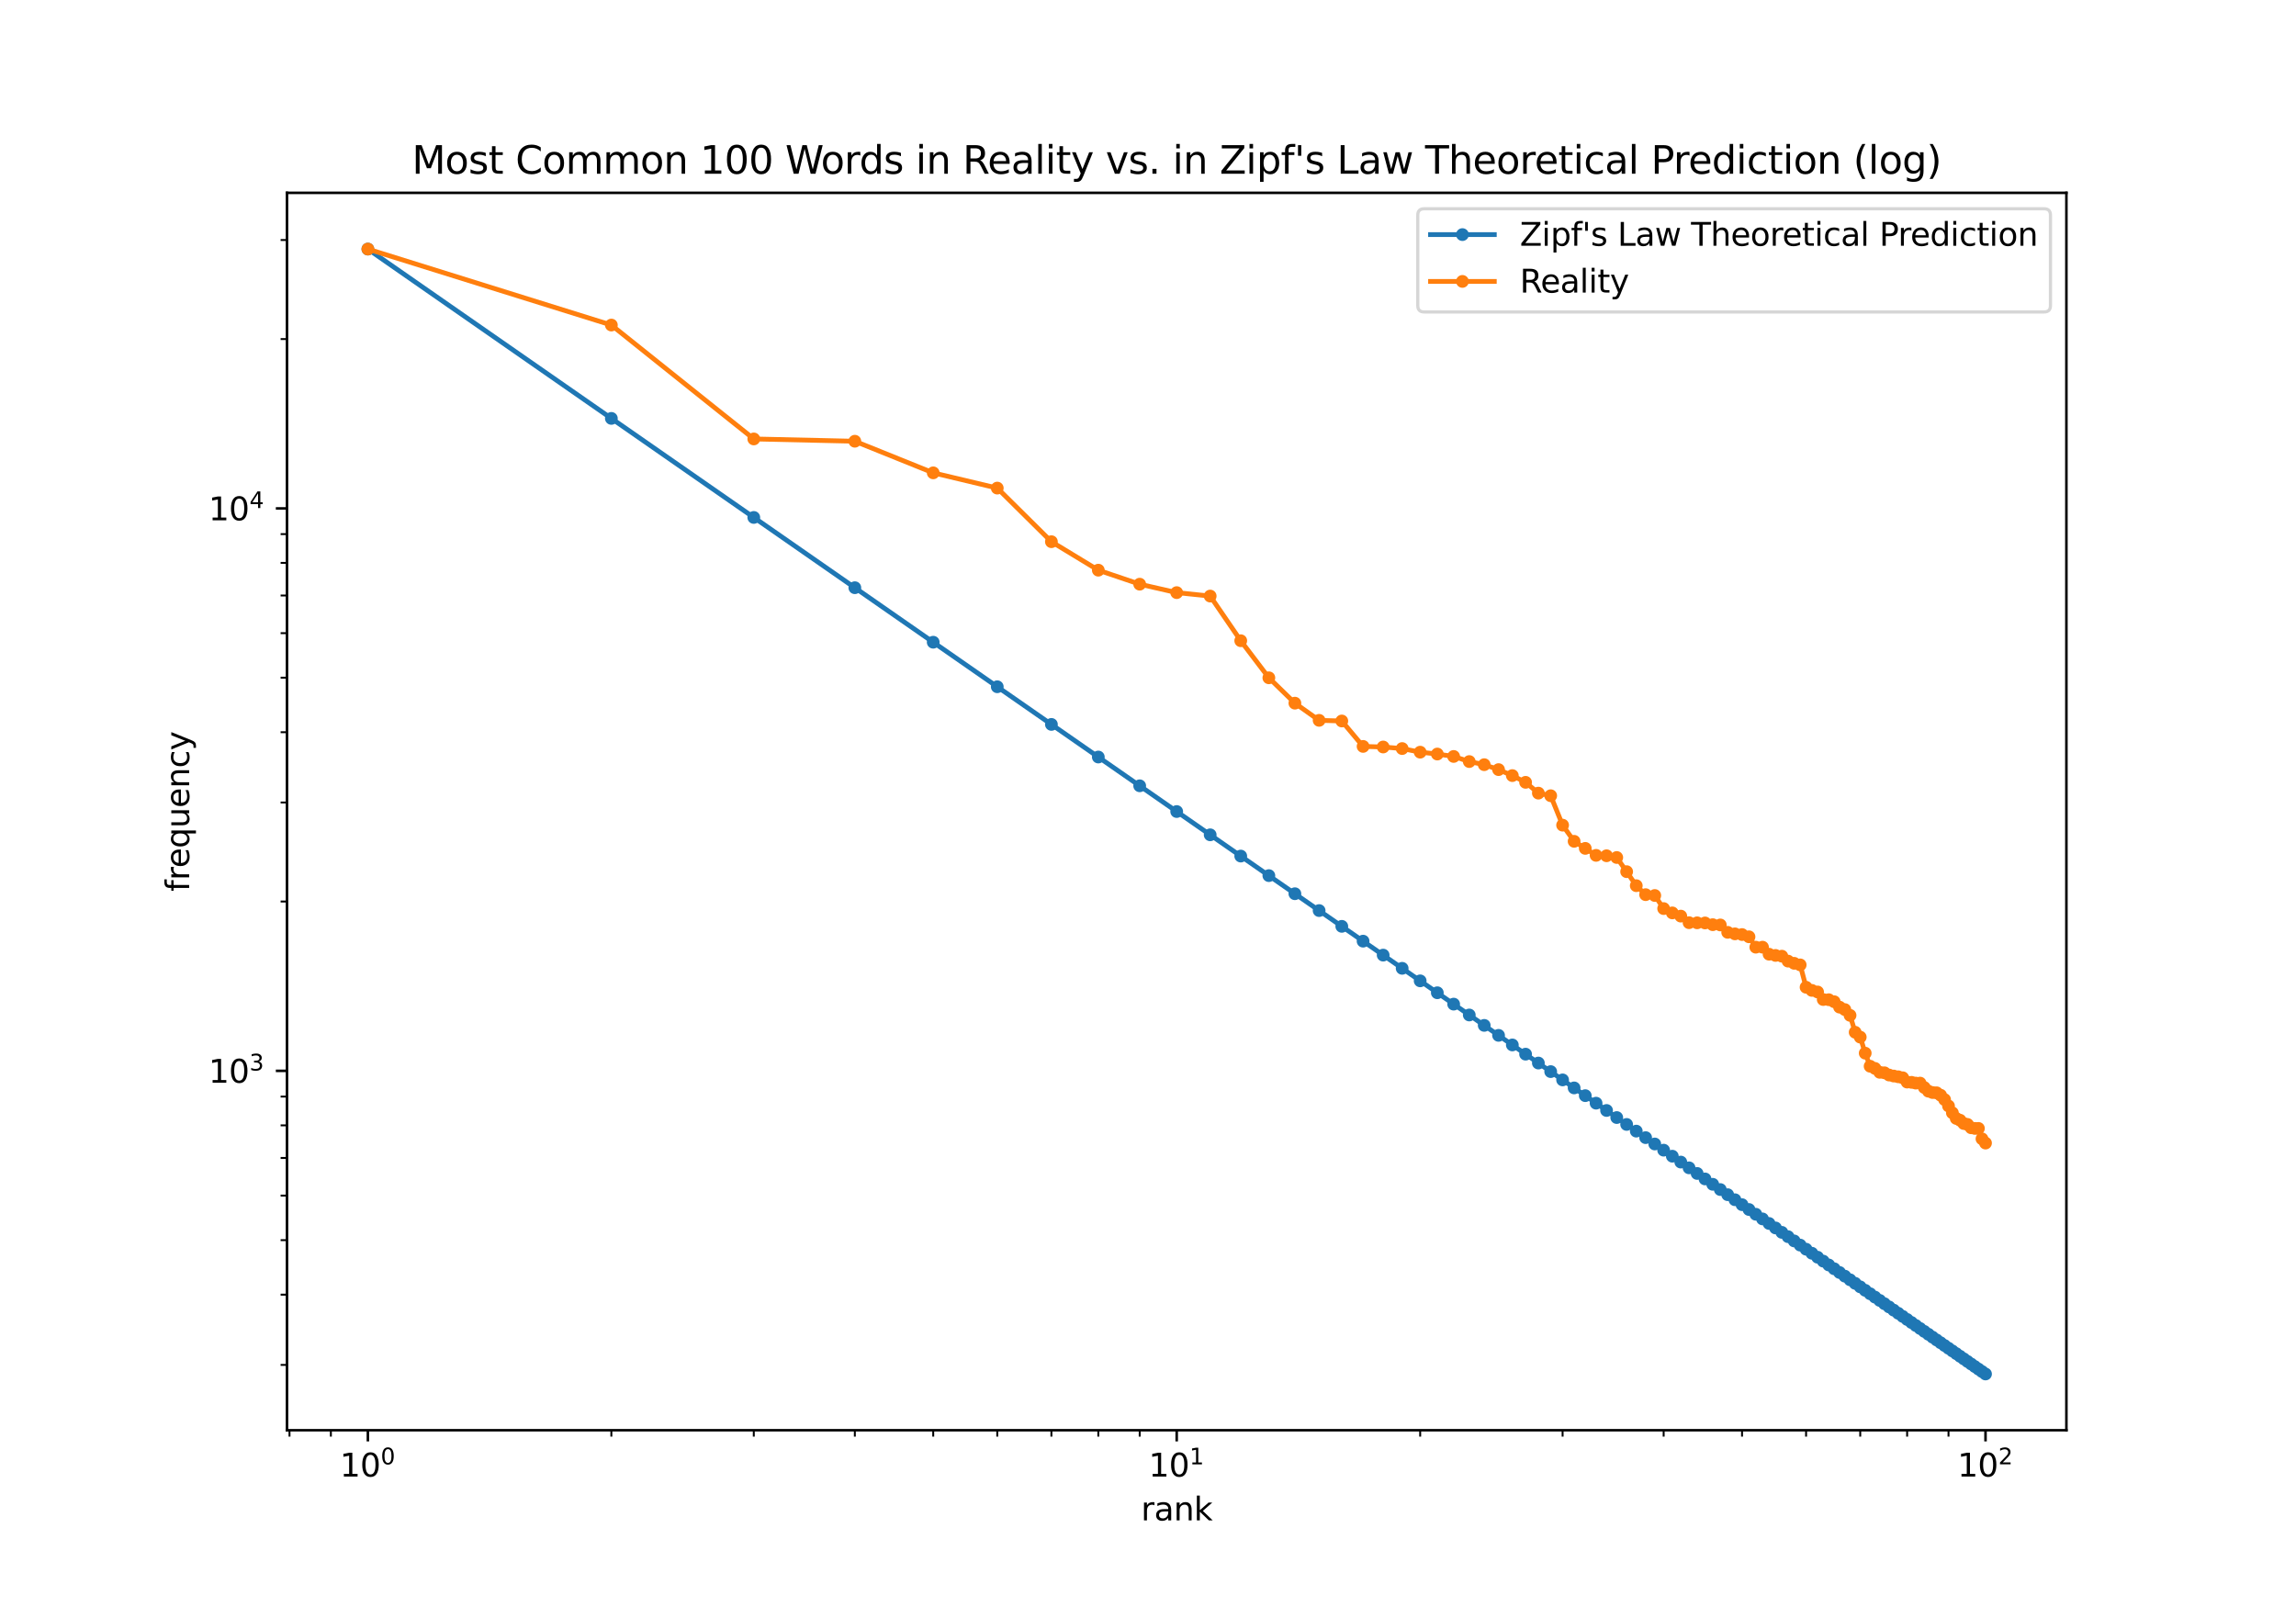 <?xml version="1.0" encoding="utf-8" standalone="no"?>
<!DOCTYPE svg PUBLIC "-//W3C//DTD SVG 1.1//EN"
  "http://www.w3.org/Graphics/SVG/1.1/DTD/svg11.dtd">
<svg xmlns:xlink="http://www.w3.org/1999/xlink" width="720pt" height="504pt" viewBox="0 0 720 504" xmlns="http://www.w3.org/2000/svg" version="1.1">
 <defs>
  <style type="text/css">*{stroke-linejoin: round; stroke-linecap: butt}</style>
 </defs>
 <g id="figure_1">
  <g id="patch_1">
   <path d="M 0 504 
L 720 504 
L 720 0 
L 0 0 
z
" style="fill: #ffffff"/>
  </g>
  <g id="axes_1">
   <g id="patch_2">
    <path d="M 90 448.56 
L 648 448.56 
L 648 60.48 
L 90 60.48 
z
" style="fill: #ffffff"/>
   </g>
   <g id="matplotlib.axis_1">
    <g id="xtick_1">
     <g id="line2d_1">
      <defs>
       <path id="m3612394284" d="M 0 0 
L 0 3.5 
" style="stroke: #000000; stroke-width: 0.8"/>
      </defs>
      <g>
       <use xlink:href="#m3612394284" x="115.364" y="448.56" style="stroke: #000000; stroke-width: 0.8"/>
      </g>
     </g>
     <g id="text_1">
      <!-- $\mathdefault{10^{0}}$ -->
      <g transform="translate(106.564 463.158) scale(0.1 -0.1)">
       <defs>
        <path id="DejaVuSans-31" d="M 794 531 
L 1825 531 
L 1825 4091 
L 703 3866 
L 703 4441 
L 1819 4666 
L 2450 4666 
L 2450 531 
L 3481 531 
L 3481 0 
L 794 0 
L 794 531 
z
" transform="scale(0.016)"/>
        <path id="DejaVuSans-30" d="M 2034 4250 
Q 1547 4250 1301 3770 
Q 1056 3291 1056 2328 
Q 1056 1369 1301 889 
Q 1547 409 2034 409 
Q 2525 409 2770 889 
Q 3016 1369 3016 2328 
Q 3016 3291 2770 3770 
Q 2525 4250 2034 4250 
z
M 2034 4750 
Q 2819 4750 3233 4129 
Q 3647 3509 3647 2328 
Q 3647 1150 3233 529 
Q 2819 -91 2034 -91 
Q 1250 -91 836 529 
Q 422 1150 422 2328 
Q 422 3509 836 4129 
Q 1250 4750 2034 4750 
z
" transform="scale(0.016)"/>
       </defs>
       <use xlink:href="#DejaVuSans-31" transform="translate(0 0.766)"/>
       <use xlink:href="#DejaVuSans-30" transform="translate(63.623 0.766)"/>
       <use xlink:href="#DejaVuSans-30" transform="translate(128.203 39.047) scale(0.7)"/>
      </g>
     </g>
    </g>
    <g id="xtick_2">
     <g id="line2d_2">
      <g>
       <use xlink:href="#m3612394284" x="369" y="448.56" style="stroke: #000000; stroke-width: 0.8"/>
      </g>
     </g>
     <g id="text_2">
      <!-- $\mathdefault{10^{1}}$ -->
      <g transform="translate(360.2 463.158) scale(0.1 -0.1)">
       <use xlink:href="#DejaVuSans-31" transform="translate(0 0.684)"/>
       <use xlink:href="#DejaVuSans-30" transform="translate(63.623 0.684)"/>
       <use xlink:href="#DejaVuSans-31" transform="translate(128.203 38.966) scale(0.7)"/>
      </g>
     </g>
    </g>
    <g id="xtick_3">
     <g id="line2d_3">
      <g>
       <use xlink:href="#m3612394284" x="622.636" y="448.56" style="stroke: #000000; stroke-width: 0.8"/>
      </g>
     </g>
     <g id="text_3">
      <!-- $\mathdefault{10^{2}}$ -->
      <g transform="translate(613.836 463.158) scale(0.1 -0.1)">
       <defs>
        <path id="DejaVuSans-32" d="M 1228 531 
L 3431 531 
L 3431 0 
L 469 0 
L 469 531 
Q 828 903 1448 1529 
Q 2069 2156 2228 2338 
Q 2531 2678 2651 2914 
Q 2772 3150 2772 3378 
Q 2772 3750 2511 3984 
Q 2250 4219 1831 4219 
Q 1534 4219 1204 4116 
Q 875 4013 500 3803 
L 500 4441 
Q 881 4594 1212 4672 
Q 1544 4750 1819 4750 
Q 2544 4750 2975 4387 
Q 3406 4025 3406 3419 
Q 3406 3131 3298 2873 
Q 3191 2616 2906 2266 
Q 2828 2175 2409 1742 
Q 1991 1309 1228 531 
z
" transform="scale(0.016)"/>
       </defs>
       <use xlink:href="#DejaVuSans-31" transform="translate(0 0.766)"/>
       <use xlink:href="#DejaVuSans-30" transform="translate(63.623 0.766)"/>
       <use xlink:href="#DejaVuSans-32" transform="translate(128.203 39.047) scale(0.7)"/>
      </g>
     </g>
    </g>
    <g id="xtick_4">
     <g id="line2d_4">
      <defs>
       <path id="mba02fd5469" d="M 0 0 
L 0 2 
" style="stroke: #000000; stroke-width: 0.6"/>
      </defs>
      <g>
       <use xlink:href="#mba02fd5469" x="90.784" y="448.56" style="stroke: #000000; stroke-width: 0.6"/>
      </g>
     </g>
    </g>
    <g id="xtick_5">
     <g id="line2d_5">
      <g>
       <use xlink:href="#mba02fd5469" x="103.758" y="448.56" style="stroke: #000000; stroke-width: 0.6"/>
      </g>
     </g>
    </g>
    <g id="xtick_6">
     <g id="line2d_6">
      <g>
       <use xlink:href="#mba02fd5469" x="191.716" y="448.56" style="stroke: #000000; stroke-width: 0.6"/>
      </g>
     </g>
    </g>
    <g id="xtick_7">
     <g id="line2d_7">
      <g>
       <use xlink:href="#mba02fd5469" x="236.379" y="448.56" style="stroke: #000000; stroke-width: 0.6"/>
      </g>
     </g>
    </g>
    <g id="xtick_8">
     <g id="line2d_8">
      <g>
       <use xlink:href="#mba02fd5469" x="268.068" y="448.56" style="stroke: #000000; stroke-width: 0.6"/>
      </g>
     </g>
    </g>
    <g id="xtick_9">
     <g id="line2d_9">
      <g>
       <use xlink:href="#mba02fd5469" x="292.648" y="448.56" style="stroke: #000000; stroke-width: 0.6"/>
      </g>
     </g>
    </g>
    <g id="xtick_10">
     <g id="line2d_10">
      <g>
       <use xlink:href="#mba02fd5469" x="312.731" y="448.56" style="stroke: #000000; stroke-width: 0.6"/>
      </g>
     </g>
    </g>
    <g id="xtick_11">
     <g id="line2d_11">
      <g>
       <use xlink:href="#mba02fd5469" x="329.711" y="448.56" style="stroke: #000000; stroke-width: 0.6"/>
      </g>
     </g>
    </g>
    <g id="xtick_12">
     <g id="line2d_12">
      <g>
       <use xlink:href="#mba02fd5469" x="344.42" y="448.56" style="stroke: #000000; stroke-width: 0.6"/>
      </g>
     </g>
    </g>
    <g id="xtick_13">
     <g id="line2d_13">
      <g>
       <use xlink:href="#mba02fd5469" x="357.394" y="448.56" style="stroke: #000000; stroke-width: 0.6"/>
      </g>
     </g>
    </g>
    <g id="xtick_14">
     <g id="line2d_14">
      <g>
       <use xlink:href="#mba02fd5469" x="445.352" y="448.56" style="stroke: #000000; stroke-width: 0.6"/>
      </g>
     </g>
    </g>
    <g id="xtick_15">
     <g id="line2d_15">
      <g>
       <use xlink:href="#mba02fd5469" x="490.015" y="448.56" style="stroke: #000000; stroke-width: 0.6"/>
      </g>
     </g>
    </g>
    <g id="xtick_16">
     <g id="line2d_16">
      <g>
       <use xlink:href="#mba02fd5469" x="521.704" y="448.56" style="stroke: #000000; stroke-width: 0.6"/>
      </g>
     </g>
    </g>
    <g id="xtick_17">
     <g id="line2d_17">
      <g>
       <use xlink:href="#mba02fd5469" x="546.284" y="448.56" style="stroke: #000000; stroke-width: 0.6"/>
      </g>
     </g>
    </g>
    <g id="xtick_18">
     <g id="line2d_18">
      <g>
       <use xlink:href="#mba02fd5469" x="566.367" y="448.56" style="stroke: #000000; stroke-width: 0.6"/>
      </g>
     </g>
    </g>
    <g id="xtick_19">
     <g id="line2d_19">
      <g>
       <use xlink:href="#mba02fd5469" x="583.348" y="448.56" style="stroke: #000000; stroke-width: 0.6"/>
      </g>
     </g>
    </g>
    <g id="xtick_20">
     <g id="line2d_20">
      <g>
       <use xlink:href="#mba02fd5469" x="598.056" y="448.56" style="stroke: #000000; stroke-width: 0.6"/>
      </g>
     </g>
    </g>
    <g id="xtick_21">
     <g id="line2d_21">
      <g>
       <use xlink:href="#mba02fd5469" x="611.031" y="448.56" style="stroke: #000000; stroke-width: 0.6"/>
      </g>
     </g>
    </g>
    <g id="text_4">
     <!-- rank -->
     <g transform="translate(357.816 476.837) scale(0.1 -0.1)">
      <defs>
       <path id="DejaVuSans-72" d="M 2631 2963 
Q 2534 3019 2420 3045 
Q 2306 3072 2169 3072 
Q 1681 3072 1420 2755 
Q 1159 2438 1159 1844 
L 1159 0 
L 581 0 
L 581 3500 
L 1159 3500 
L 1159 2956 
Q 1341 3275 1631 3429 
Q 1922 3584 2338 3584 
Q 2397 3584 2469 3576 
Q 2541 3569 2628 3553 
L 2631 2963 
z
" transform="scale(0.016)"/>
       <path id="DejaVuSans-61" d="M 2194 1759 
Q 1497 1759 1228 1600 
Q 959 1441 959 1056 
Q 959 750 1161 570 
Q 1363 391 1709 391 
Q 2188 391 2477 730 
Q 2766 1069 2766 1631 
L 2766 1759 
L 2194 1759 
z
M 3341 1997 
L 3341 0 
L 2766 0 
L 2766 531 
Q 2569 213 2275 61 
Q 1981 -91 1556 -91 
Q 1019 -91 701 211 
Q 384 513 384 1019 
Q 384 1609 779 1909 
Q 1175 2209 1959 2209 
L 2766 2209 
L 2766 2266 
Q 2766 2663 2505 2880 
Q 2244 3097 1772 3097 
Q 1472 3097 1187 3025 
Q 903 2953 641 2809 
L 641 3341 
Q 956 3463 1253 3523 
Q 1550 3584 1831 3584 
Q 2591 3584 2966 3190 
Q 3341 2797 3341 1997 
z
" transform="scale(0.016)"/>
       <path id="DejaVuSans-6e" d="M 3513 2113 
L 3513 0 
L 2938 0 
L 2938 2094 
Q 2938 2591 2744 2837 
Q 2550 3084 2163 3084 
Q 1697 3084 1428 2787 
Q 1159 2491 1159 1978 
L 1159 0 
L 581 0 
L 581 3500 
L 1159 3500 
L 1159 2956 
Q 1366 3272 1645 3428 
Q 1925 3584 2291 3584 
Q 2894 3584 3203 3211 
Q 3513 2838 3513 2113 
z
" transform="scale(0.016)"/>
       <path id="DejaVuSans-6b" d="M 581 4863 
L 1159 4863 
L 1159 1991 
L 2875 3500 
L 3609 3500 
L 1753 1863 
L 3688 0 
L 2938 0 
L 1159 1709 
L 1159 0 
L 581 0 
L 581 4863 
z
" transform="scale(0.016)"/>
      </defs>
      <use xlink:href="#DejaVuSans-72"/>
      <use xlink:href="#DejaVuSans-61" x="41.113"/>
      <use xlink:href="#DejaVuSans-6e" x="102.393"/>
      <use xlink:href="#DejaVuSans-6b" x="165.771"/>
     </g>
    </g>
   </g>
   <g id="matplotlib.axis_2">
    <g id="ytick_1">
     <g id="line2d_22">
      <defs>
       <path id="m414d845bd8" d="M 0 0 
L -3.5 0 
" style="stroke: #000000; stroke-width: 0.8"/>
      </defs>
      <g>
       <use xlink:href="#m414d845bd8" x="90" y="335.844" style="stroke: #000000; stroke-width: 0.8"/>
      </g>
     </g>
     <g id="text_5">
      <!-- $\mathdefault{10^{3}}$ -->
      <g transform="translate(65.4 339.643) scale(0.1 -0.1)">
       <defs>
        <path id="DejaVuSans-33" d="M 2597 2516 
Q 3050 2419 3304 2112 
Q 3559 1806 3559 1356 
Q 3559 666 3084 287 
Q 2609 -91 1734 -91 
Q 1441 -91 1130 -33 
Q 819 25 488 141 
L 488 750 
Q 750 597 1062 519 
Q 1375 441 1716 441 
Q 2309 441 2620 675 
Q 2931 909 2931 1356 
Q 2931 1769 2642 2001 
Q 2353 2234 1838 2234 
L 1294 2234 
L 1294 2753 
L 1863 2753 
Q 2328 2753 2575 2939 
Q 2822 3125 2822 3475 
Q 2822 3834 2567 4026 
Q 2313 4219 1838 4219 
Q 1578 4219 1281 4162 
Q 984 4106 628 3988 
L 628 4550 
Q 988 4650 1302 4700 
Q 1616 4750 1894 4750 
Q 2613 4750 3031 4423 
Q 3450 4097 3450 3541 
Q 3450 3153 3228 2886 
Q 3006 2619 2597 2516 
z
" transform="scale(0.016)"/>
       </defs>
       <use xlink:href="#DejaVuSans-31" transform="translate(0 0.766)"/>
       <use xlink:href="#DejaVuSans-30" transform="translate(63.623 0.766)"/>
       <use xlink:href="#DejaVuSans-33" transform="translate(128.203 39.047) scale(0.7)"/>
      </g>
     </g>
    </g>
    <g id="ytick_2">
     <g id="line2d_23">
      <g>
       <use xlink:href="#m414d845bd8" x="90" y="159.444" style="stroke: #000000; stroke-width: 0.8"/>
      </g>
     </g>
     <g id="text_6">
      <!-- $\mathdefault{10^{4}}$ -->
      <g transform="translate(65.4 163.243) scale(0.1 -0.1)">
       <defs>
        <path id="DejaVuSans-34" d="M 2419 4116 
L 825 1625 
L 2419 1625 
L 2419 4116 
z
M 2253 4666 
L 3047 4666 
L 3047 1625 
L 3713 1625 
L 3713 1100 
L 3047 1100 
L 3047 0 
L 2419 0 
L 2419 1100 
L 313 1100 
L 313 1709 
L 2253 4666 
z
" transform="scale(0.016)"/>
       </defs>
       <use xlink:href="#DejaVuSans-31" transform="translate(0 0.684)"/>
       <use xlink:href="#DejaVuSans-30" transform="translate(63.623 0.684)"/>
       <use xlink:href="#DejaVuSans-34" transform="translate(128.203 38.966) scale(0.7)"/>
      </g>
     </g>
    </g>
    <g id="ytick_3">
     <g id="line2d_24">
      <defs>
       <path id="m025701d28f" d="M 0 0 
L -2 0 
" style="stroke: #000000; stroke-width: 0.6"/>
      </defs>
      <g>
       <use xlink:href="#m025701d28f" x="90" y="428.079" style="stroke: #000000; stroke-width: 0.6"/>
      </g>
     </g>
    </g>
    <g id="ytick_4">
     <g id="line2d_25">
      <g>
       <use xlink:href="#m025701d28f" x="90" y="406.04" style="stroke: #000000; stroke-width: 0.6"/>
      </g>
     </g>
    </g>
    <g id="ytick_5">
     <g id="line2d_26">
      <g>
       <use xlink:href="#m025701d28f" x="90" y="388.945" style="stroke: #000000; stroke-width: 0.6"/>
      </g>
     </g>
    </g>
    <g id="ytick_6">
     <g id="line2d_27">
      <g>
       <use xlink:href="#m025701d28f" x="90" y="374.978" style="stroke: #000000; stroke-width: 0.6"/>
      </g>
     </g>
    </g>
    <g id="ytick_7">
     <g id="line2d_28">
      <g>
       <use xlink:href="#m025701d28f" x="90" y="363.168" style="stroke: #000000; stroke-width: 0.6"/>
      </g>
     </g>
    </g>
    <g id="ytick_8">
     <g id="line2d_29">
      <g>
       <use xlink:href="#m025701d28f" x="90" y="352.939" style="stroke: #000000; stroke-width: 0.6"/>
      </g>
     </g>
    </g>
    <g id="ytick_9">
     <g id="line2d_30">
      <g>
       <use xlink:href="#m025701d28f" x="90" y="343.915" style="stroke: #000000; stroke-width: 0.6"/>
      </g>
     </g>
    </g>
    <g id="ytick_10">
     <g id="line2d_31">
      <g>
       <use xlink:href="#m025701d28f" x="90" y="282.742" style="stroke: #000000; stroke-width: 0.6"/>
      </g>
     </g>
    </g>
    <g id="ytick_11">
     <g id="line2d_32">
      <g>
       <use xlink:href="#m025701d28f" x="90" y="251.679" style="stroke: #000000; stroke-width: 0.6"/>
      </g>
     </g>
    </g>
    <g id="ytick_12">
     <g id="line2d_33">
      <g>
       <use xlink:href="#m025701d28f" x="90" y="229.64" style="stroke: #000000; stroke-width: 0.6"/>
      </g>
     </g>
    </g>
    <g id="ytick_13">
     <g id="line2d_34">
      <g>
       <use xlink:href="#m025701d28f" x="90" y="212.545" style="stroke: #000000; stroke-width: 0.6"/>
      </g>
     </g>
    </g>
    <g id="ytick_14">
     <g id="line2d_35">
      <g>
       <use xlink:href="#m025701d28f" x="90" y="198.578" style="stroke: #000000; stroke-width: 0.6"/>
      </g>
     </g>
    </g>
    <g id="ytick_15">
     <g id="line2d_36">
      <g>
       <use xlink:href="#m025701d28f" x="90" y="186.768" style="stroke: #000000; stroke-width: 0.6"/>
      </g>
     </g>
    </g>
    <g id="ytick_16">
     <g id="line2d_37">
      <g>
       <use xlink:href="#m025701d28f" x="90" y="176.539" style="stroke: #000000; stroke-width: 0.6"/>
      </g>
     </g>
    </g>
    <g id="ytick_17">
     <g id="line2d_38">
      <g>
       <use xlink:href="#m025701d28f" x="90" y="167.515" style="stroke: #000000; stroke-width: 0.6"/>
      </g>
     </g>
    </g>
    <g id="ytick_18">
     <g id="line2d_39">
      <g>
       <use xlink:href="#m025701d28f" x="90" y="106.342" style="stroke: #000000; stroke-width: 0.6"/>
      </g>
     </g>
    </g>
    <g id="ytick_19">
     <g id="line2d_40">
      <g>
       <use xlink:href="#m025701d28f" x="90" y="75.279" style="stroke: #000000; stroke-width: 0.6"/>
      </g>
     </g>
    </g>
    <g id="text_7">
     <!-- frequency -->
     <g transform="translate(59.32 279.597) rotate(-90) scale(0.1 -0.1)">
      <defs>
       <path id="DejaVuSans-66" d="M 2375 4863 
L 2375 4384 
L 1825 4384 
Q 1516 4384 1395 4259 
Q 1275 4134 1275 3809 
L 1275 3500 
L 2222 3500 
L 2222 3053 
L 1275 3053 
L 1275 0 
L 697 0 
L 697 3053 
L 147 3053 
L 147 3500 
L 697 3500 
L 697 3744 
Q 697 4328 969 4595 
Q 1241 4863 1831 4863 
L 2375 4863 
z
" transform="scale(0.016)"/>
       <path id="DejaVuSans-65" d="M 3597 1894 
L 3597 1613 
L 953 1613 
Q 991 1019 1311 708 
Q 1631 397 2203 397 
Q 2534 397 2845 478 
Q 3156 559 3463 722 
L 3463 178 
Q 3153 47 2828 -22 
Q 2503 -91 2169 -91 
Q 1331 -91 842 396 
Q 353 884 353 1716 
Q 353 2575 817 3079 
Q 1281 3584 2069 3584 
Q 2775 3584 3186 3129 
Q 3597 2675 3597 1894 
z
M 3022 2063 
Q 3016 2534 2758 2815 
Q 2500 3097 2075 3097 
Q 1594 3097 1305 2825 
Q 1016 2553 972 2059 
L 3022 2063 
z
" transform="scale(0.016)"/>
       <path id="DejaVuSans-71" d="M 947 1747 
Q 947 1113 1208 752 
Q 1469 391 1925 391 
Q 2381 391 2643 752 
Q 2906 1113 2906 1747 
Q 2906 2381 2643 2742 
Q 2381 3103 1925 3103 
Q 1469 3103 1208 2742 
Q 947 2381 947 1747 
z
M 2906 525 
Q 2725 213 2448 61 
Q 2172 -91 1784 -91 
Q 1150 -91 751 415 
Q 353 922 353 1747 
Q 353 2572 751 3078 
Q 1150 3584 1784 3584 
Q 2172 3584 2448 3432 
Q 2725 3281 2906 2969 
L 2906 3500 
L 3481 3500 
L 3481 -1331 
L 2906 -1331 
L 2906 525 
z
" transform="scale(0.016)"/>
       <path id="DejaVuSans-75" d="M 544 1381 
L 544 3500 
L 1119 3500 
L 1119 1403 
Q 1119 906 1312 657 
Q 1506 409 1894 409 
Q 2359 409 2629 706 
Q 2900 1003 2900 1516 
L 2900 3500 
L 3475 3500 
L 3475 0 
L 2900 0 
L 2900 538 
Q 2691 219 2414 64 
Q 2138 -91 1772 -91 
Q 1169 -91 856 284 
Q 544 659 544 1381 
z
M 1991 3584 
L 1991 3584 
z
" transform="scale(0.016)"/>
       <path id="DejaVuSans-63" d="M 3122 3366 
L 3122 2828 
Q 2878 2963 2633 3030 
Q 2388 3097 2138 3097 
Q 1578 3097 1268 2742 
Q 959 2388 959 1747 
Q 959 1106 1268 751 
Q 1578 397 2138 397 
Q 2388 397 2633 464 
Q 2878 531 3122 666 
L 3122 134 
Q 2881 22 2623 -34 
Q 2366 -91 2075 -91 
Q 1284 -91 818 406 
Q 353 903 353 1747 
Q 353 2603 823 3093 
Q 1294 3584 2113 3584 
Q 2378 3584 2631 3529 
Q 2884 3475 3122 3366 
z
" transform="scale(0.016)"/>
       <path id="DejaVuSans-79" d="M 2059 -325 
Q 1816 -950 1584 -1140 
Q 1353 -1331 966 -1331 
L 506 -1331 
L 506 -850 
L 844 -850 
Q 1081 -850 1212 -737 
Q 1344 -625 1503 -206 
L 1606 56 
L 191 3500 
L 800 3500 
L 1894 763 
L 2988 3500 
L 3597 3500 
L 2059 -325 
z
" transform="scale(0.016)"/>
      </defs>
      <use xlink:href="#DejaVuSans-66"/>
      <use xlink:href="#DejaVuSans-72" x="35.205"/>
      <use xlink:href="#DejaVuSans-65" x="74.068"/>
      <use xlink:href="#DejaVuSans-71" x="135.592"/>
      <use xlink:href="#DejaVuSans-75" x="199.068"/>
      <use xlink:href="#DejaVuSans-65" x="262.447"/>
      <use xlink:href="#DejaVuSans-6e" x="323.971"/>
      <use xlink:href="#DejaVuSans-63" x="387.35"/>
      <use xlink:href="#DejaVuSans-79" x="442.33"/>
     </g>
    </g>
   </g>
   <g id="line2d_41">
    <path d="M 115.364 78.12 
L 191.716 131.222 
L 236.379 162.284 
L 268.068 184.323 
L 292.648 201.418 
L 312.731 215.386 
L 329.711 227.195 
L 344.42 237.425 
L 357.394 246.448 
L 369 254.52 
L 379.499 261.822 
L 389.083 268.488 
L 397.9 274.62 
L 406.063 280.297 
L 413.663 285.582 
L 420.772 290.527 
L 427.45 295.171 
L 433.746 299.55 
L 439.702 303.692 
L 445.352 307.622 
L 450.727 311.359 
L 455.851 314.923 
L 460.747 318.329 
L 465.435 321.589 
L 469.932 324.717 
L 474.252 327.721 
L 478.41 330.613 
L 482.416 333.399 
L 486.281 336.087 
L 490.015 338.684 
L 493.627 341.196 
L 497.124 343.628 
L 500.514 345.986 
L 503.802 348.273 
L 506.995 350.494 
L 510.099 352.652 
L 513.117 354.751 
L 516.054 356.794 
L 518.915 358.784 
L 521.704 360.723 
L 524.424 362.615 
L 527.079 364.461 
L 529.671 366.264 
L 532.203 368.025 
L 534.678 369.747 
L 537.099 371.43 
L 539.468 373.078 
L 541.788 374.691 
L 544.059 376.271 
L 546.284 377.818 
L 548.466 379.335 
L 550.604 380.823 
L 552.703 382.282 
L 554.762 383.714 
L 556.783 385.12 
L 558.768 386.5 
L 560.717 387.856 
L 562.633 389.189 
L 564.516 390.498 
L 566.367 391.786 
L 568.188 393.052 
L 569.979 394.298 
L 571.742 395.524 
L 573.477 396.73 
L 575.184 397.918 
L 576.866 399.088 
L 578.523 400.24 
L 580.155 401.375 
L 581.763 402.493 
L 583.348 403.595 
L 584.91 404.682 
L 586.451 405.753 
L 587.97 406.81 
L 589.469 407.852 
L 590.947 408.881 
L 592.406 409.896 
L 593.846 410.897 
L 595.268 411.885 
L 596.671 412.861 
L 598.056 413.825 
L 599.425 414.777 
L 600.776 415.717 
L 602.112 416.645 
L 603.431 417.563 
L 604.734 418.469 
L 606.023 419.366 
L 607.296 420.251 
L 608.555 421.127 
L 609.8 421.992 
L 611.031 422.848 
L 612.248 423.695 
L 613.452 424.532 
L 614.642 425.36 
L 615.821 426.18 
L 616.986 426.99 
L 618.14 427.793 
L 619.281 428.587 
L 620.411 429.372 
L 621.529 430.15 
L 622.636 430.92 
" clip-path="url(#p8de0758f15)" style="fill: none; stroke: #1f77b4; stroke-width: 1.5; stroke-linecap: square"/>
    <defs>
     <path id="md738705d9e" d="M 0 1.5 
C 0.398 1.5 0.779 1.342 1.061 1.061 
C 1.342 0.779 1.5 0.398 1.5 0 
C 1.5 -0.398 1.342 -0.779 1.061 -1.061 
C 0.779 -1.342 0.398 -1.5 0 -1.5 
C -0.398 -1.5 -0.779 -1.342 -1.061 -1.061 
C -1.342 -0.779 -1.5 -0.398 -1.5 0 
C -1.5 0.398 -1.342 0.779 -1.061 1.061 
C -0.779 1.342 -0.398 1.5 0 1.5 
z
" style="stroke: #1f77b4"/>
    </defs>
    <g clip-path="url(#p8de0758f15)">
     <use xlink:href="#md738705d9e" x="115.364" y="78.12" style="fill: #1f77b4; stroke: #1f77b4"/>
     <use xlink:href="#md738705d9e" x="191.716" y="131.222" style="fill: #1f77b4; stroke: #1f77b4"/>
     <use xlink:href="#md738705d9e" x="236.379" y="162.284" style="fill: #1f77b4; stroke: #1f77b4"/>
     <use xlink:href="#md738705d9e" x="268.068" y="184.323" style="fill: #1f77b4; stroke: #1f77b4"/>
     <use xlink:href="#md738705d9e" x="292.648" y="201.418" style="fill: #1f77b4; stroke: #1f77b4"/>
     <use xlink:href="#md738705d9e" x="312.731" y="215.386" style="fill: #1f77b4; stroke: #1f77b4"/>
     <use xlink:href="#md738705d9e" x="329.711" y="227.195" style="fill: #1f77b4; stroke: #1f77b4"/>
     <use xlink:href="#md738705d9e" x="344.42" y="237.425" style="fill: #1f77b4; stroke: #1f77b4"/>
     <use xlink:href="#md738705d9e" x="357.394" y="246.448" style="fill: #1f77b4; stroke: #1f77b4"/>
     <use xlink:href="#md738705d9e" x="369" y="254.52" style="fill: #1f77b4; stroke: #1f77b4"/>
     <use xlink:href="#md738705d9e" x="379.499" y="261.822" style="fill: #1f77b4; stroke: #1f77b4"/>
     <use xlink:href="#md738705d9e" x="389.083" y="268.488" style="fill: #1f77b4; stroke: #1f77b4"/>
     <use xlink:href="#md738705d9e" x="397.9" y="274.62" style="fill: #1f77b4; stroke: #1f77b4"/>
     <use xlink:href="#md738705d9e" x="406.063" y="280.297" style="fill: #1f77b4; stroke: #1f77b4"/>
     <use xlink:href="#md738705d9e" x="413.663" y="285.582" style="fill: #1f77b4; stroke: #1f77b4"/>
     <use xlink:href="#md738705d9e" x="420.772" y="290.527" style="fill: #1f77b4; stroke: #1f77b4"/>
     <use xlink:href="#md738705d9e" x="427.45" y="295.171" style="fill: #1f77b4; stroke: #1f77b4"/>
     <use xlink:href="#md738705d9e" x="433.746" y="299.55" style="fill: #1f77b4; stroke: #1f77b4"/>
     <use xlink:href="#md738705d9e" x="439.702" y="303.692" style="fill: #1f77b4; stroke: #1f77b4"/>
     <use xlink:href="#md738705d9e" x="445.352" y="307.622" style="fill: #1f77b4; stroke: #1f77b4"/>
     <use xlink:href="#md738705d9e" x="450.727" y="311.359" style="fill: #1f77b4; stroke: #1f77b4"/>
     <use xlink:href="#md738705d9e" x="455.851" y="314.923" style="fill: #1f77b4; stroke: #1f77b4"/>
     <use xlink:href="#md738705d9e" x="460.747" y="318.329" style="fill: #1f77b4; stroke: #1f77b4"/>
     <use xlink:href="#md738705d9e" x="465.435" y="321.589" style="fill: #1f77b4; stroke: #1f77b4"/>
     <use xlink:href="#md738705d9e" x="469.932" y="324.717" style="fill: #1f77b4; stroke: #1f77b4"/>
     <use xlink:href="#md738705d9e" x="474.252" y="327.721" style="fill: #1f77b4; stroke: #1f77b4"/>
     <use xlink:href="#md738705d9e" x="478.41" y="330.613" style="fill: #1f77b4; stroke: #1f77b4"/>
     <use xlink:href="#md738705d9e" x="482.416" y="333.399" style="fill: #1f77b4; stroke: #1f77b4"/>
     <use xlink:href="#md738705d9e" x="486.281" y="336.087" style="fill: #1f77b4; stroke: #1f77b4"/>
     <use xlink:href="#md738705d9e" x="490.015" y="338.684" style="fill: #1f77b4; stroke: #1f77b4"/>
     <use xlink:href="#md738705d9e" x="493.627" y="341.196" style="fill: #1f77b4; stroke: #1f77b4"/>
     <use xlink:href="#md738705d9e" x="497.124" y="343.628" style="fill: #1f77b4; stroke: #1f77b4"/>
     <use xlink:href="#md738705d9e" x="500.514" y="345.986" style="fill: #1f77b4; stroke: #1f77b4"/>
     <use xlink:href="#md738705d9e" x="503.802" y="348.273" style="fill: #1f77b4; stroke: #1f77b4"/>
     <use xlink:href="#md738705d9e" x="506.995" y="350.494" style="fill: #1f77b4; stroke: #1f77b4"/>
     <use xlink:href="#md738705d9e" x="510.099" y="352.652" style="fill: #1f77b4; stroke: #1f77b4"/>
     <use xlink:href="#md738705d9e" x="513.117" y="354.751" style="fill: #1f77b4; stroke: #1f77b4"/>
     <use xlink:href="#md738705d9e" x="516.054" y="356.794" style="fill: #1f77b4; stroke: #1f77b4"/>
     <use xlink:href="#md738705d9e" x="518.915" y="358.784" style="fill: #1f77b4; stroke: #1f77b4"/>
     <use xlink:href="#md738705d9e" x="521.704" y="360.723" style="fill: #1f77b4; stroke: #1f77b4"/>
     <use xlink:href="#md738705d9e" x="524.424" y="362.615" style="fill: #1f77b4; stroke: #1f77b4"/>
     <use xlink:href="#md738705d9e" x="527.079" y="364.461" style="fill: #1f77b4; stroke: #1f77b4"/>
     <use xlink:href="#md738705d9e" x="529.671" y="366.264" style="fill: #1f77b4; stroke: #1f77b4"/>
     <use xlink:href="#md738705d9e" x="532.203" y="368.025" style="fill: #1f77b4; stroke: #1f77b4"/>
     <use xlink:href="#md738705d9e" x="534.678" y="369.747" style="fill: #1f77b4; stroke: #1f77b4"/>
     <use xlink:href="#md738705d9e" x="537.099" y="371.43" style="fill: #1f77b4; stroke: #1f77b4"/>
     <use xlink:href="#md738705d9e" x="539.468" y="373.078" style="fill: #1f77b4; stroke: #1f77b4"/>
     <use xlink:href="#md738705d9e" x="541.788" y="374.691" style="fill: #1f77b4; stroke: #1f77b4"/>
     <use xlink:href="#md738705d9e" x="544.059" y="376.271" style="fill: #1f77b4; stroke: #1f77b4"/>
     <use xlink:href="#md738705d9e" x="546.284" y="377.818" style="fill: #1f77b4; stroke: #1f77b4"/>
     <use xlink:href="#md738705d9e" x="548.466" y="379.335" style="fill: #1f77b4; stroke: #1f77b4"/>
     <use xlink:href="#md738705d9e" x="550.604" y="380.823" style="fill: #1f77b4; stroke: #1f77b4"/>
     <use xlink:href="#md738705d9e" x="552.703" y="382.282" style="fill: #1f77b4; stroke: #1f77b4"/>
     <use xlink:href="#md738705d9e" x="554.762" y="383.714" style="fill: #1f77b4; stroke: #1f77b4"/>
     <use xlink:href="#md738705d9e" x="556.783" y="385.12" style="fill: #1f77b4; stroke: #1f77b4"/>
     <use xlink:href="#md738705d9e" x="558.768" y="386.5" style="fill: #1f77b4; stroke: #1f77b4"/>
     <use xlink:href="#md738705d9e" x="560.717" y="387.856" style="fill: #1f77b4; stroke: #1f77b4"/>
     <use xlink:href="#md738705d9e" x="562.633" y="389.189" style="fill: #1f77b4; stroke: #1f77b4"/>
     <use xlink:href="#md738705d9e" x="564.516" y="390.498" style="fill: #1f77b4; stroke: #1f77b4"/>
     <use xlink:href="#md738705d9e" x="566.367" y="391.786" style="fill: #1f77b4; stroke: #1f77b4"/>
     <use xlink:href="#md738705d9e" x="568.188" y="393.052" style="fill: #1f77b4; stroke: #1f77b4"/>
     <use xlink:href="#md738705d9e" x="569.979" y="394.298" style="fill: #1f77b4; stroke: #1f77b4"/>
     <use xlink:href="#md738705d9e" x="571.742" y="395.524" style="fill: #1f77b4; stroke: #1f77b4"/>
     <use xlink:href="#md738705d9e" x="573.477" y="396.73" style="fill: #1f77b4; stroke: #1f77b4"/>
     <use xlink:href="#md738705d9e" x="575.184" y="397.918" style="fill: #1f77b4; stroke: #1f77b4"/>
     <use xlink:href="#md738705d9e" x="576.866" y="399.088" style="fill: #1f77b4; stroke: #1f77b4"/>
     <use xlink:href="#md738705d9e" x="578.523" y="400.24" style="fill: #1f77b4; stroke: #1f77b4"/>
     <use xlink:href="#md738705d9e" x="580.155" y="401.375" style="fill: #1f77b4; stroke: #1f77b4"/>
     <use xlink:href="#md738705d9e" x="581.763" y="402.493" style="fill: #1f77b4; stroke: #1f77b4"/>
     <use xlink:href="#md738705d9e" x="583.348" y="403.595" style="fill: #1f77b4; stroke: #1f77b4"/>
     <use xlink:href="#md738705d9e" x="584.91" y="404.682" style="fill: #1f77b4; stroke: #1f77b4"/>
     <use xlink:href="#md738705d9e" x="586.451" y="405.753" style="fill: #1f77b4; stroke: #1f77b4"/>
     <use xlink:href="#md738705d9e" x="587.97" y="406.81" style="fill: #1f77b4; stroke: #1f77b4"/>
     <use xlink:href="#md738705d9e" x="589.469" y="407.852" style="fill: #1f77b4; stroke: #1f77b4"/>
     <use xlink:href="#md738705d9e" x="590.947" y="408.881" style="fill: #1f77b4; stroke: #1f77b4"/>
     <use xlink:href="#md738705d9e" x="592.406" y="409.896" style="fill: #1f77b4; stroke: #1f77b4"/>
     <use xlink:href="#md738705d9e" x="593.846" y="410.897" style="fill: #1f77b4; stroke: #1f77b4"/>
     <use xlink:href="#md738705d9e" x="595.268" y="411.885" style="fill: #1f77b4; stroke: #1f77b4"/>
     <use xlink:href="#md738705d9e" x="596.671" y="412.861" style="fill: #1f77b4; stroke: #1f77b4"/>
     <use xlink:href="#md738705d9e" x="598.056" y="413.825" style="fill: #1f77b4; stroke: #1f77b4"/>
     <use xlink:href="#md738705d9e" x="599.425" y="414.777" style="fill: #1f77b4; stroke: #1f77b4"/>
     <use xlink:href="#md738705d9e" x="600.776" y="415.717" style="fill: #1f77b4; stroke: #1f77b4"/>
     <use xlink:href="#md738705d9e" x="602.112" y="416.645" style="fill: #1f77b4; stroke: #1f77b4"/>
     <use xlink:href="#md738705d9e" x="603.431" y="417.563" style="fill: #1f77b4; stroke: #1f77b4"/>
     <use xlink:href="#md738705d9e" x="604.734" y="418.469" style="fill: #1f77b4; stroke: #1f77b4"/>
     <use xlink:href="#md738705d9e" x="606.023" y="419.366" style="fill: #1f77b4; stroke: #1f77b4"/>
     <use xlink:href="#md738705d9e" x="607.296" y="420.251" style="fill: #1f77b4; stroke: #1f77b4"/>
     <use xlink:href="#md738705d9e" x="608.555" y="421.127" style="fill: #1f77b4; stroke: #1f77b4"/>
     <use xlink:href="#md738705d9e" x="609.8" y="421.992" style="fill: #1f77b4; stroke: #1f77b4"/>
     <use xlink:href="#md738705d9e" x="611.031" y="422.848" style="fill: #1f77b4; stroke: #1f77b4"/>
     <use xlink:href="#md738705d9e" x="612.248" y="423.695" style="fill: #1f77b4; stroke: #1f77b4"/>
     <use xlink:href="#md738705d9e" x="613.452" y="424.532" style="fill: #1f77b4; stroke: #1f77b4"/>
     <use xlink:href="#md738705d9e" x="614.642" y="425.36" style="fill: #1f77b4; stroke: #1f77b4"/>
     <use xlink:href="#md738705d9e" x="615.821" y="426.18" style="fill: #1f77b4; stroke: #1f77b4"/>
     <use xlink:href="#md738705d9e" x="616.986" y="426.99" style="fill: #1f77b4; stroke: #1f77b4"/>
     <use xlink:href="#md738705d9e" x="618.14" y="427.793" style="fill: #1f77b4; stroke: #1f77b4"/>
     <use xlink:href="#md738705d9e" x="619.281" y="428.587" style="fill: #1f77b4; stroke: #1f77b4"/>
     <use xlink:href="#md738705d9e" x="620.411" y="429.372" style="fill: #1f77b4; stroke: #1f77b4"/>
     <use xlink:href="#md738705d9e" x="621.529" y="430.15" style="fill: #1f77b4; stroke: #1f77b4"/>
     <use xlink:href="#md738705d9e" x="622.636" y="430.92" style="fill: #1f77b4; stroke: #1f77b4"/>
    </g>
   </g>
   <g id="line2d_42">
    <path d="M 115.364 78.12 
L 191.716 101.947 
L 236.379 137.665 
L 268.068 138.384 
L 292.648 148.298 
L 312.731 153.081 
L 329.711 169.893 
L 344.42 178.823 
L 357.394 183.218 
L 369 185.865 
L 379.499 186.944 
L 389.083 200.951 
L 397.9 212.576 
L 406.063 220.532 
L 413.663 225.921 
L 420.772 226.122 
L 427.45 234.096 
L 433.746 234.279 
L 439.702 234.769 
L 445.352 235.903 
L 450.727 236.487 
L 455.851 237.245 
L 460.747 238.848 
L 465.435 239.826 
L 469.932 241.373 
L 474.252 243.249 
L 478.41 245.359 
L 482.416 248.748 
L 486.281 249.564 
L 490.015 258.792 
L 493.627 263.86 
L 497.124 266.077 
L 500.514 268.265 
L 503.802 268.392 
L 506.995 268.934 
L 510.099 273.379 
L 513.117 277.774 
L 516.054 280.589 
L 518.915 280.85 
L 521.704 284.957 
L 524.424 286.309 
L 527.079 287.319 
L 529.671 289.38 
L 532.203 289.422 
L 534.678 289.464 
L 537.099 290.009 
L 539.468 290.093 
L 541.788 292.405 
L 544.059 292.884 
L 546.284 293.103 
L 548.466 293.808 
L 550.604 297.063 
L 552.703 297.063 
L 554.762 299.264 
L 556.783 299.646 
L 558.768 299.885 
L 560.717 301.433 
L 562.633 302.121 
L 564.516 302.616 
L 566.367 309.63 
L 568.188 310.616 
L 569.979 311.113 
L 571.742 313.479 
L 573.477 313.537 
L 575.184 314.169 
L 576.866 315.862 
L 578.523 316.633 
L 580.155 318.443 
L 581.763 323.75 
L 583.348 325.27 
L 584.91 330.303 
L 586.451 334.402 
L 587.97 335.081 
L 589.469 336.305 
L 590.947 336.459 
L 592.406 337.157 
L 593.846 337.47 
L 595.268 337.705 
L 596.671 338.019 
L 598.056 339.371 
L 599.425 339.451 
L 600.776 339.693 
L 602.112 339.693 
L 603.431 341.074 
L 604.734 342.231 
L 606.023 342.649 
L 607.296 342.733 
L 608.555 343.491 
L 609.8 344.857 
L 611.031 346.865 
L 612.248 349.019 
L 613.452 350.767 
L 614.642 351.328 
L 615.821 352.366 
L 616.986 352.652 
L 618.14 353.708 
L 619.281 353.902 
L 620.411 353.902 
L 621.529 357.171 
L 622.636 358.498 
" clip-path="url(#p8de0758f15)" style="fill: none; stroke: #ff7f0e; stroke-width: 1.5; stroke-linecap: square"/>
    <defs>
     <path id="mea2b89c719" d="M 0 1.5 
C 0.398 1.5 0.779 1.342 1.061 1.061 
C 1.342 0.779 1.5 0.398 1.5 0 
C 1.5 -0.398 1.342 -0.779 1.061 -1.061 
C 0.779 -1.342 0.398 -1.5 0 -1.5 
C -0.398 -1.5 -0.779 -1.342 -1.061 -1.061 
C -1.342 -0.779 -1.5 -0.398 -1.5 0 
C -1.5 0.398 -1.342 0.779 -1.061 1.061 
C -0.779 1.342 -0.398 1.5 0 1.5 
z
" style="stroke: #ff7f0e"/>
    </defs>
    <g clip-path="url(#p8de0758f15)">
     <use xlink:href="#mea2b89c719" x="115.364" y="78.12" style="fill: #ff7f0e; stroke: #ff7f0e"/>
     <use xlink:href="#mea2b89c719" x="191.716" y="101.947" style="fill: #ff7f0e; stroke: #ff7f0e"/>
     <use xlink:href="#mea2b89c719" x="236.379" y="137.665" style="fill: #ff7f0e; stroke: #ff7f0e"/>
     <use xlink:href="#mea2b89c719" x="268.068" y="138.384" style="fill: #ff7f0e; stroke: #ff7f0e"/>
     <use xlink:href="#mea2b89c719" x="292.648" y="148.298" style="fill: #ff7f0e; stroke: #ff7f0e"/>
     <use xlink:href="#mea2b89c719" x="312.731" y="153.081" style="fill: #ff7f0e; stroke: #ff7f0e"/>
     <use xlink:href="#mea2b89c719" x="329.711" y="169.893" style="fill: #ff7f0e; stroke: #ff7f0e"/>
     <use xlink:href="#mea2b89c719" x="344.42" y="178.823" style="fill: #ff7f0e; stroke: #ff7f0e"/>
     <use xlink:href="#mea2b89c719" x="357.394" y="183.218" style="fill: #ff7f0e; stroke: #ff7f0e"/>
     <use xlink:href="#mea2b89c719" x="369" y="185.865" style="fill: #ff7f0e; stroke: #ff7f0e"/>
     <use xlink:href="#mea2b89c719" x="379.499" y="186.944" style="fill: #ff7f0e; stroke: #ff7f0e"/>
     <use xlink:href="#mea2b89c719" x="389.083" y="200.951" style="fill: #ff7f0e; stroke: #ff7f0e"/>
     <use xlink:href="#mea2b89c719" x="397.9" y="212.576" style="fill: #ff7f0e; stroke: #ff7f0e"/>
     <use xlink:href="#mea2b89c719" x="406.063" y="220.532" style="fill: #ff7f0e; stroke: #ff7f0e"/>
     <use xlink:href="#mea2b89c719" x="413.663" y="225.921" style="fill: #ff7f0e; stroke: #ff7f0e"/>
     <use xlink:href="#mea2b89c719" x="420.772" y="226.122" style="fill: #ff7f0e; stroke: #ff7f0e"/>
     <use xlink:href="#mea2b89c719" x="427.45" y="234.096" style="fill: #ff7f0e; stroke: #ff7f0e"/>
     <use xlink:href="#mea2b89c719" x="433.746" y="234.279" style="fill: #ff7f0e; stroke: #ff7f0e"/>
     <use xlink:href="#mea2b89c719" x="439.702" y="234.769" style="fill: #ff7f0e; stroke: #ff7f0e"/>
     <use xlink:href="#mea2b89c719" x="445.352" y="235.903" style="fill: #ff7f0e; stroke: #ff7f0e"/>
     <use xlink:href="#mea2b89c719" x="450.727" y="236.487" style="fill: #ff7f0e; stroke: #ff7f0e"/>
     <use xlink:href="#mea2b89c719" x="455.851" y="237.245" style="fill: #ff7f0e; stroke: #ff7f0e"/>
     <use xlink:href="#mea2b89c719" x="460.747" y="238.848" style="fill: #ff7f0e; stroke: #ff7f0e"/>
     <use xlink:href="#mea2b89c719" x="465.435" y="239.826" style="fill: #ff7f0e; stroke: #ff7f0e"/>
     <use xlink:href="#mea2b89c719" x="469.932" y="241.373" style="fill: #ff7f0e; stroke: #ff7f0e"/>
     <use xlink:href="#mea2b89c719" x="474.252" y="243.249" style="fill: #ff7f0e; stroke: #ff7f0e"/>
     <use xlink:href="#mea2b89c719" x="478.41" y="245.359" style="fill: #ff7f0e; stroke: #ff7f0e"/>
     <use xlink:href="#mea2b89c719" x="482.416" y="248.748" style="fill: #ff7f0e; stroke: #ff7f0e"/>
     <use xlink:href="#mea2b89c719" x="486.281" y="249.564" style="fill: #ff7f0e; stroke: #ff7f0e"/>
     <use xlink:href="#mea2b89c719" x="490.015" y="258.792" style="fill: #ff7f0e; stroke: #ff7f0e"/>
     <use xlink:href="#mea2b89c719" x="493.627" y="263.86" style="fill: #ff7f0e; stroke: #ff7f0e"/>
     <use xlink:href="#mea2b89c719" x="497.124" y="266.077" style="fill: #ff7f0e; stroke: #ff7f0e"/>
     <use xlink:href="#mea2b89c719" x="500.514" y="268.265" style="fill: #ff7f0e; stroke: #ff7f0e"/>
     <use xlink:href="#mea2b89c719" x="503.802" y="268.392" style="fill: #ff7f0e; stroke: #ff7f0e"/>
     <use xlink:href="#mea2b89c719" x="506.995" y="268.934" style="fill: #ff7f0e; stroke: #ff7f0e"/>
     <use xlink:href="#mea2b89c719" x="510.099" y="273.379" style="fill: #ff7f0e; stroke: #ff7f0e"/>
     <use xlink:href="#mea2b89c719" x="513.117" y="277.774" style="fill: #ff7f0e; stroke: #ff7f0e"/>
     <use xlink:href="#mea2b89c719" x="516.054" y="280.589" style="fill: #ff7f0e; stroke: #ff7f0e"/>
     <use xlink:href="#mea2b89c719" x="518.915" y="280.85" style="fill: #ff7f0e; stroke: #ff7f0e"/>
     <use xlink:href="#mea2b89c719" x="521.704" y="284.957" style="fill: #ff7f0e; stroke: #ff7f0e"/>
     <use xlink:href="#mea2b89c719" x="524.424" y="286.309" style="fill: #ff7f0e; stroke: #ff7f0e"/>
     <use xlink:href="#mea2b89c719" x="527.079" y="287.319" style="fill: #ff7f0e; stroke: #ff7f0e"/>
     <use xlink:href="#mea2b89c719" x="529.671" y="289.38" style="fill: #ff7f0e; stroke: #ff7f0e"/>
     <use xlink:href="#mea2b89c719" x="532.203" y="289.422" style="fill: #ff7f0e; stroke: #ff7f0e"/>
     <use xlink:href="#mea2b89c719" x="534.678" y="289.464" style="fill: #ff7f0e; stroke: #ff7f0e"/>
     <use xlink:href="#mea2b89c719" x="537.099" y="290.009" style="fill: #ff7f0e; stroke: #ff7f0e"/>
     <use xlink:href="#mea2b89c719" x="539.468" y="290.093" style="fill: #ff7f0e; stroke: #ff7f0e"/>
     <use xlink:href="#mea2b89c719" x="541.788" y="292.405" style="fill: #ff7f0e; stroke: #ff7f0e"/>
     <use xlink:href="#mea2b89c719" x="544.059" y="292.884" style="fill: #ff7f0e; stroke: #ff7f0e"/>
     <use xlink:href="#mea2b89c719" x="546.284" y="293.103" style="fill: #ff7f0e; stroke: #ff7f0e"/>
     <use xlink:href="#mea2b89c719" x="548.466" y="293.808" style="fill: #ff7f0e; stroke: #ff7f0e"/>
     <use xlink:href="#mea2b89c719" x="550.604" y="297.063" style="fill: #ff7f0e; stroke: #ff7f0e"/>
     <use xlink:href="#mea2b89c719" x="552.703" y="297.063" style="fill: #ff7f0e; stroke: #ff7f0e"/>
     <use xlink:href="#mea2b89c719" x="554.762" y="299.264" style="fill: #ff7f0e; stroke: #ff7f0e"/>
     <use xlink:href="#mea2b89c719" x="556.783" y="299.646" style="fill: #ff7f0e; stroke: #ff7f0e"/>
     <use xlink:href="#mea2b89c719" x="558.768" y="299.885" style="fill: #ff7f0e; stroke: #ff7f0e"/>
     <use xlink:href="#mea2b89c719" x="560.717" y="301.433" style="fill: #ff7f0e; stroke: #ff7f0e"/>
     <use xlink:href="#mea2b89c719" x="562.633" y="302.121" style="fill: #ff7f0e; stroke: #ff7f0e"/>
     <use xlink:href="#mea2b89c719" x="564.516" y="302.616" style="fill: #ff7f0e; stroke: #ff7f0e"/>
     <use xlink:href="#mea2b89c719" x="566.367" y="309.63" style="fill: #ff7f0e; stroke: #ff7f0e"/>
     <use xlink:href="#mea2b89c719" x="568.188" y="310.616" style="fill: #ff7f0e; stroke: #ff7f0e"/>
     <use xlink:href="#mea2b89c719" x="569.979" y="311.113" style="fill: #ff7f0e; stroke: #ff7f0e"/>
     <use xlink:href="#mea2b89c719" x="571.742" y="313.479" style="fill: #ff7f0e; stroke: #ff7f0e"/>
     <use xlink:href="#mea2b89c719" x="573.477" y="313.537" style="fill: #ff7f0e; stroke: #ff7f0e"/>
     <use xlink:href="#mea2b89c719" x="575.184" y="314.169" style="fill: #ff7f0e; stroke: #ff7f0e"/>
     <use xlink:href="#mea2b89c719" x="576.866" y="315.862" style="fill: #ff7f0e; stroke: #ff7f0e"/>
     <use xlink:href="#mea2b89c719" x="578.523" y="316.633" style="fill: #ff7f0e; stroke: #ff7f0e"/>
     <use xlink:href="#mea2b89c719" x="580.155" y="318.443" style="fill: #ff7f0e; stroke: #ff7f0e"/>
     <use xlink:href="#mea2b89c719" x="581.763" y="323.75" style="fill: #ff7f0e; stroke: #ff7f0e"/>
     <use xlink:href="#mea2b89c719" x="583.348" y="325.27" style="fill: #ff7f0e; stroke: #ff7f0e"/>
     <use xlink:href="#mea2b89c719" x="584.91" y="330.303" style="fill: #ff7f0e; stroke: #ff7f0e"/>
     <use xlink:href="#mea2b89c719" x="586.451" y="334.402" style="fill: #ff7f0e; stroke: #ff7f0e"/>
     <use xlink:href="#mea2b89c719" x="587.97" y="335.081" style="fill: #ff7f0e; stroke: #ff7f0e"/>
     <use xlink:href="#mea2b89c719" x="589.469" y="336.305" style="fill: #ff7f0e; stroke: #ff7f0e"/>
     <use xlink:href="#mea2b89c719" x="590.947" y="336.459" style="fill: #ff7f0e; stroke: #ff7f0e"/>
     <use xlink:href="#mea2b89c719" x="592.406" y="337.157" style="fill: #ff7f0e; stroke: #ff7f0e"/>
     <use xlink:href="#mea2b89c719" x="593.846" y="337.47" style="fill: #ff7f0e; stroke: #ff7f0e"/>
     <use xlink:href="#mea2b89c719" x="595.268" y="337.705" style="fill: #ff7f0e; stroke: #ff7f0e"/>
     <use xlink:href="#mea2b89c719" x="596.671" y="338.019" style="fill: #ff7f0e; stroke: #ff7f0e"/>
     <use xlink:href="#mea2b89c719" x="598.056" y="339.371" style="fill: #ff7f0e; stroke: #ff7f0e"/>
     <use xlink:href="#mea2b89c719" x="599.425" y="339.451" style="fill: #ff7f0e; stroke: #ff7f0e"/>
     <use xlink:href="#mea2b89c719" x="600.776" y="339.693" style="fill: #ff7f0e; stroke: #ff7f0e"/>
     <use xlink:href="#mea2b89c719" x="602.112" y="339.693" style="fill: #ff7f0e; stroke: #ff7f0e"/>
     <use xlink:href="#mea2b89c719" x="603.431" y="341.074" style="fill: #ff7f0e; stroke: #ff7f0e"/>
     <use xlink:href="#mea2b89c719" x="604.734" y="342.231" style="fill: #ff7f0e; stroke: #ff7f0e"/>
     <use xlink:href="#mea2b89c719" x="606.023" y="342.649" style="fill: #ff7f0e; stroke: #ff7f0e"/>
     <use xlink:href="#mea2b89c719" x="607.296" y="342.733" style="fill: #ff7f0e; stroke: #ff7f0e"/>
     <use xlink:href="#mea2b89c719" x="608.555" y="343.491" style="fill: #ff7f0e; stroke: #ff7f0e"/>
     <use xlink:href="#mea2b89c719" x="609.8" y="344.857" style="fill: #ff7f0e; stroke: #ff7f0e"/>
     <use xlink:href="#mea2b89c719" x="611.031" y="346.865" style="fill: #ff7f0e; stroke: #ff7f0e"/>
     <use xlink:href="#mea2b89c719" x="612.248" y="349.019" style="fill: #ff7f0e; stroke: #ff7f0e"/>
     <use xlink:href="#mea2b89c719" x="613.452" y="350.767" style="fill: #ff7f0e; stroke: #ff7f0e"/>
     <use xlink:href="#mea2b89c719" x="614.642" y="351.328" style="fill: #ff7f0e; stroke: #ff7f0e"/>
     <use xlink:href="#mea2b89c719" x="615.821" y="352.366" style="fill: #ff7f0e; stroke: #ff7f0e"/>
     <use xlink:href="#mea2b89c719" x="616.986" y="352.652" style="fill: #ff7f0e; stroke: #ff7f0e"/>
     <use xlink:href="#mea2b89c719" x="618.14" y="353.708" style="fill: #ff7f0e; stroke: #ff7f0e"/>
     <use xlink:href="#mea2b89c719" x="619.281" y="353.902" style="fill: #ff7f0e; stroke: #ff7f0e"/>
     <use xlink:href="#mea2b89c719" x="620.411" y="353.902" style="fill: #ff7f0e; stroke: #ff7f0e"/>
     <use xlink:href="#mea2b89c719" x="621.529" y="357.171" style="fill: #ff7f0e; stroke: #ff7f0e"/>
     <use xlink:href="#mea2b89c719" x="622.636" y="358.498" style="fill: #ff7f0e; stroke: #ff7f0e"/>
    </g>
   </g>
   <g id="patch_3">
    <path d="M 90 448.56 
L 90 60.48 
" style="fill: none; stroke: #000000; stroke-width: 0.8; stroke-linejoin: miter; stroke-linecap: square"/>
   </g>
   <g id="patch_4">
    <path d="M 648 448.56 
L 648 60.48 
" style="fill: none; stroke: #000000; stroke-width: 0.8; stroke-linejoin: miter; stroke-linecap: square"/>
   </g>
   <g id="patch_5">
    <path d="M 90 448.56 
L 648 448.56 
" style="fill: none; stroke: #000000; stroke-width: 0.8; stroke-linejoin: miter; stroke-linecap: square"/>
   </g>
   <g id="patch_6">
    <path d="M 90 60.48 
L 648 60.48 
" style="fill: none; stroke: #000000; stroke-width: 0.8; stroke-linejoin: miter; stroke-linecap: square"/>
   </g>
   <g id="text_8">
    <!-- Most Common 100 Words in Reality vs. in Zipf's Law Theoretical Prediction (log) -->
    <g transform="translate(129.192 54.48) scale(0.12 -0.12)">
     <defs>
      <path id="DejaVuSans-4d" d="M 628 4666 
L 1569 4666 
L 2759 1491 
L 3956 4666 
L 4897 4666 
L 4897 0 
L 4281 0 
L 4281 4097 
L 3078 897 
L 2444 897 
L 1241 4097 
L 1241 0 
L 628 0 
L 628 4666 
z
" transform="scale(0.016)"/>
      <path id="DejaVuSans-6f" d="M 1959 3097 
Q 1497 3097 1228 2736 
Q 959 2375 959 1747 
Q 959 1119 1226 758 
Q 1494 397 1959 397 
Q 2419 397 2687 759 
Q 2956 1122 2956 1747 
Q 2956 2369 2687 2733 
Q 2419 3097 1959 3097 
z
M 1959 3584 
Q 2709 3584 3137 3096 
Q 3566 2609 3566 1747 
Q 3566 888 3137 398 
Q 2709 -91 1959 -91 
Q 1206 -91 779 398 
Q 353 888 353 1747 
Q 353 2609 779 3096 
Q 1206 3584 1959 3584 
z
" transform="scale(0.016)"/>
      <path id="DejaVuSans-73" d="M 2834 3397 
L 2834 2853 
Q 2591 2978 2328 3040 
Q 2066 3103 1784 3103 
Q 1356 3103 1142 2972 
Q 928 2841 928 2578 
Q 928 2378 1081 2264 
Q 1234 2150 1697 2047 
L 1894 2003 
Q 2506 1872 2764 1633 
Q 3022 1394 3022 966 
Q 3022 478 2636 193 
Q 2250 -91 1575 -91 
Q 1294 -91 989 -36 
Q 684 19 347 128 
L 347 722 
Q 666 556 975 473 
Q 1284 391 1588 391 
Q 1994 391 2212 530 
Q 2431 669 2431 922 
Q 2431 1156 2273 1281 
Q 2116 1406 1581 1522 
L 1381 1569 
Q 847 1681 609 1914 
Q 372 2147 372 2553 
Q 372 3047 722 3315 
Q 1072 3584 1716 3584 
Q 2034 3584 2315 3537 
Q 2597 3491 2834 3397 
z
" transform="scale(0.016)"/>
      <path id="DejaVuSans-74" d="M 1172 4494 
L 1172 3500 
L 2356 3500 
L 2356 3053 
L 1172 3053 
L 1172 1153 
Q 1172 725 1289 603 
Q 1406 481 1766 481 
L 2356 481 
L 2356 0 
L 1766 0 
Q 1100 0 847 248 
Q 594 497 594 1153 
L 594 3053 
L 172 3053 
L 172 3500 
L 594 3500 
L 594 4494 
L 1172 4494 
z
" transform="scale(0.016)"/>
      <path id="DejaVuSans-20" transform="scale(0.016)"/>
      <path id="DejaVuSans-43" d="M 4122 4306 
L 4122 3641 
Q 3803 3938 3442 4084 
Q 3081 4231 2675 4231 
Q 1875 4231 1450 3742 
Q 1025 3253 1025 2328 
Q 1025 1406 1450 917 
Q 1875 428 2675 428 
Q 3081 428 3442 575 
Q 3803 722 4122 1019 
L 4122 359 
Q 3791 134 3420 21 
Q 3050 -91 2638 -91 
Q 1578 -91 968 557 
Q 359 1206 359 2328 
Q 359 3453 968 4101 
Q 1578 4750 2638 4750 
Q 3056 4750 3426 4639 
Q 3797 4528 4122 4306 
z
" transform="scale(0.016)"/>
      <path id="DejaVuSans-6d" d="M 3328 2828 
Q 3544 3216 3844 3400 
Q 4144 3584 4550 3584 
Q 5097 3584 5394 3201 
Q 5691 2819 5691 2113 
L 5691 0 
L 5113 0 
L 5113 2094 
Q 5113 2597 4934 2840 
Q 4756 3084 4391 3084 
Q 3944 3084 3684 2787 
Q 3425 2491 3425 1978 
L 3425 0 
L 2847 0 
L 2847 2094 
Q 2847 2600 2669 2842 
Q 2491 3084 2119 3084 
Q 1678 3084 1418 2786 
Q 1159 2488 1159 1978 
L 1159 0 
L 581 0 
L 581 3500 
L 1159 3500 
L 1159 2956 
Q 1356 3278 1631 3431 
Q 1906 3584 2284 3584 
Q 2666 3584 2933 3390 
Q 3200 3197 3328 2828 
z
" transform="scale(0.016)"/>
      <path id="DejaVuSans-57" d="M 213 4666 
L 850 4666 
L 1831 722 
L 2809 4666 
L 3519 4666 
L 4500 722 
L 5478 4666 
L 6119 4666 
L 4947 0 
L 4153 0 
L 3169 4050 
L 2175 0 
L 1381 0 
L 213 4666 
z
" transform="scale(0.016)"/>
      <path id="DejaVuSans-64" d="M 2906 2969 
L 2906 4863 
L 3481 4863 
L 3481 0 
L 2906 0 
L 2906 525 
Q 2725 213 2448 61 
Q 2172 -91 1784 -91 
Q 1150 -91 751 415 
Q 353 922 353 1747 
Q 353 2572 751 3078 
Q 1150 3584 1784 3584 
Q 2172 3584 2448 3432 
Q 2725 3281 2906 2969 
z
M 947 1747 
Q 947 1113 1208 752 
Q 1469 391 1925 391 
Q 2381 391 2643 752 
Q 2906 1113 2906 1747 
Q 2906 2381 2643 2742 
Q 2381 3103 1925 3103 
Q 1469 3103 1208 2742 
Q 947 2381 947 1747 
z
" transform="scale(0.016)"/>
      <path id="DejaVuSans-69" d="M 603 3500 
L 1178 3500 
L 1178 0 
L 603 0 
L 603 3500 
z
M 603 4863 
L 1178 4863 
L 1178 4134 
L 603 4134 
L 603 4863 
z
" transform="scale(0.016)"/>
      <path id="DejaVuSans-52" d="M 2841 2188 
Q 3044 2119 3236 1894 
Q 3428 1669 3622 1275 
L 4263 0 
L 3584 0 
L 2988 1197 
Q 2756 1666 2539 1819 
Q 2322 1972 1947 1972 
L 1259 1972 
L 1259 0 
L 628 0 
L 628 4666 
L 2053 4666 
Q 2853 4666 3247 4331 
Q 3641 3997 3641 3322 
Q 3641 2881 3436 2590 
Q 3231 2300 2841 2188 
z
M 1259 4147 
L 1259 2491 
L 2053 2491 
Q 2509 2491 2742 2702 
Q 2975 2913 2975 3322 
Q 2975 3731 2742 3939 
Q 2509 4147 2053 4147 
L 1259 4147 
z
" transform="scale(0.016)"/>
      <path id="DejaVuSans-6c" d="M 603 4863 
L 1178 4863 
L 1178 0 
L 603 0 
L 603 4863 
z
" transform="scale(0.016)"/>
      <path id="DejaVuSans-76" d="M 191 3500 
L 800 3500 
L 1894 563 
L 2988 3500 
L 3597 3500 
L 2284 0 
L 1503 0 
L 191 3500 
z
" transform="scale(0.016)"/>
      <path id="DejaVuSans-2e" d="M 684 794 
L 1344 794 
L 1344 0 
L 684 0 
L 684 794 
z
" transform="scale(0.016)"/>
      <path id="DejaVuSans-5a" d="M 359 4666 
L 4025 4666 
L 4025 4184 
L 1075 531 
L 4097 531 
L 4097 0 
L 288 0 
L 288 481 
L 3238 4134 
L 359 4134 
L 359 4666 
z
" transform="scale(0.016)"/>
      <path id="DejaVuSans-70" d="M 1159 525 
L 1159 -1331 
L 581 -1331 
L 581 3500 
L 1159 3500 
L 1159 2969 
Q 1341 3281 1617 3432 
Q 1894 3584 2278 3584 
Q 2916 3584 3314 3078 
Q 3713 2572 3713 1747 
Q 3713 922 3314 415 
Q 2916 -91 2278 -91 
Q 1894 -91 1617 61 
Q 1341 213 1159 525 
z
M 3116 1747 
Q 3116 2381 2855 2742 
Q 2594 3103 2138 3103 
Q 1681 3103 1420 2742 
Q 1159 2381 1159 1747 
Q 1159 1113 1420 752 
Q 1681 391 2138 391 
Q 2594 391 2855 752 
Q 3116 1113 3116 1747 
z
" transform="scale(0.016)"/>
      <path id="DejaVuSans-27" d="M 1147 4666 
L 1147 2931 
L 616 2931 
L 616 4666 
L 1147 4666 
z
" transform="scale(0.016)"/>
      <path id="DejaVuSans-4c" d="M 628 4666 
L 1259 4666 
L 1259 531 
L 3531 531 
L 3531 0 
L 628 0 
L 628 4666 
z
" transform="scale(0.016)"/>
      <path id="DejaVuSans-77" d="M 269 3500 
L 844 3500 
L 1563 769 
L 2278 3500 
L 2956 3500 
L 3675 769 
L 4391 3500 
L 4966 3500 
L 4050 0 
L 3372 0 
L 2619 2869 
L 1863 0 
L 1184 0 
L 269 3500 
z
" transform="scale(0.016)"/>
      <path id="DejaVuSans-54" d="M -19 4666 
L 3928 4666 
L 3928 4134 
L 2272 4134 
L 2272 0 
L 1638 0 
L 1638 4134 
L -19 4134 
L -19 4666 
z
" transform="scale(0.016)"/>
      <path id="DejaVuSans-68" d="M 3513 2113 
L 3513 0 
L 2938 0 
L 2938 2094 
Q 2938 2591 2744 2837 
Q 2550 3084 2163 3084 
Q 1697 3084 1428 2787 
Q 1159 2491 1159 1978 
L 1159 0 
L 581 0 
L 581 4863 
L 1159 4863 
L 1159 2956 
Q 1366 3272 1645 3428 
Q 1925 3584 2291 3584 
Q 2894 3584 3203 3211 
Q 3513 2838 3513 2113 
z
" transform="scale(0.016)"/>
      <path id="DejaVuSans-50" d="M 1259 4147 
L 1259 2394 
L 2053 2394 
Q 2494 2394 2734 2622 
Q 2975 2850 2975 3272 
Q 2975 3691 2734 3919 
Q 2494 4147 2053 4147 
L 1259 4147 
z
M 628 4666 
L 2053 4666 
Q 2838 4666 3239 4311 
Q 3641 3956 3641 3272 
Q 3641 2581 3239 2228 
Q 2838 1875 2053 1875 
L 1259 1875 
L 1259 0 
L 628 0 
L 628 4666 
z
" transform="scale(0.016)"/>
      <path id="DejaVuSans-28" d="M 1984 4856 
Q 1566 4138 1362 3434 
Q 1159 2731 1159 2009 
Q 1159 1288 1364 580 
Q 1569 -128 1984 -844 
L 1484 -844 
Q 1016 -109 783 600 
Q 550 1309 550 2009 
Q 550 2706 781 3412 
Q 1013 4119 1484 4856 
L 1984 4856 
z
" transform="scale(0.016)"/>
      <path id="DejaVuSans-67" d="M 2906 1791 
Q 2906 2416 2648 2759 
Q 2391 3103 1925 3103 
Q 1463 3103 1205 2759 
Q 947 2416 947 1791 
Q 947 1169 1205 825 
Q 1463 481 1925 481 
Q 2391 481 2648 825 
Q 2906 1169 2906 1791 
z
M 3481 434 
Q 3481 -459 3084 -895 
Q 2688 -1331 1869 -1331 
Q 1566 -1331 1297 -1286 
Q 1028 -1241 775 -1147 
L 775 -588 
Q 1028 -725 1275 -790 
Q 1522 -856 1778 -856 
Q 2344 -856 2625 -561 
Q 2906 -266 2906 331 
L 2906 616 
Q 2728 306 2450 153 
Q 2172 0 1784 0 
Q 1141 0 747 490 
Q 353 981 353 1791 
Q 353 2603 747 3093 
Q 1141 3584 1784 3584 
Q 2172 3584 2450 3431 
Q 2728 3278 2906 2969 
L 2906 3500 
L 3481 3500 
L 3481 434 
z
" transform="scale(0.016)"/>
      <path id="DejaVuSans-29" d="M 513 4856 
L 1013 4856 
Q 1481 4119 1714 3412 
Q 1947 2706 1947 2009 
Q 1947 1309 1714 600 
Q 1481 -109 1013 -844 
L 513 -844 
Q 928 -128 1133 580 
Q 1338 1288 1338 2009 
Q 1338 2731 1133 3434 
Q 928 4138 513 4856 
z
" transform="scale(0.016)"/>
     </defs>
     <use xlink:href="#DejaVuSans-4d"/>
     <use xlink:href="#DejaVuSans-6f" x="86.279"/>
     <use xlink:href="#DejaVuSans-73" x="147.461"/>
     <use xlink:href="#DejaVuSans-74" x="199.561"/>
     <use xlink:href="#DejaVuSans-20" x="238.77"/>
     <use xlink:href="#DejaVuSans-43" x="270.557"/>
     <use xlink:href="#DejaVuSans-6f" x="340.381"/>
     <use xlink:href="#DejaVuSans-6d" x="401.562"/>
     <use xlink:href="#DejaVuSans-6d" x="498.975"/>
     <use xlink:href="#DejaVuSans-6f" x="596.387"/>
     <use xlink:href="#DejaVuSans-6e" x="657.568"/>
     <use xlink:href="#DejaVuSans-20" x="720.947"/>
     <use xlink:href="#DejaVuSans-31" x="752.734"/>
     <use xlink:href="#DejaVuSans-30" x="816.357"/>
     <use xlink:href="#DejaVuSans-30" x="879.98"/>
     <use xlink:href="#DejaVuSans-20" x="943.604"/>
     <use xlink:href="#DejaVuSans-57" x="975.391"/>
     <use xlink:href="#DejaVuSans-6f" x="1068.393"/>
     <use xlink:href="#DejaVuSans-72" x="1129.574"/>
     <use xlink:href="#DejaVuSans-64" x="1168.938"/>
     <use xlink:href="#DejaVuSans-73" x="1232.414"/>
     <use xlink:href="#DejaVuSans-20" x="1284.514"/>
     <use xlink:href="#DejaVuSans-69" x="1316.301"/>
     <use xlink:href="#DejaVuSans-6e" x="1344.084"/>
     <use xlink:href="#DejaVuSans-20" x="1407.463"/>
     <use xlink:href="#DejaVuSans-52" x="1439.25"/>
     <use xlink:href="#DejaVuSans-65" x="1504.232"/>
     <use xlink:href="#DejaVuSans-61" x="1565.756"/>
     <use xlink:href="#DejaVuSans-6c" x="1627.035"/>
     <use xlink:href="#DejaVuSans-69" x="1654.818"/>
     <use xlink:href="#DejaVuSans-74" x="1682.602"/>
     <use xlink:href="#DejaVuSans-79" x="1721.811"/>
     <use xlink:href="#DejaVuSans-20" x="1780.99"/>
     <use xlink:href="#DejaVuSans-76" x="1812.777"/>
     <use xlink:href="#DejaVuSans-73" x="1871.957"/>
     <use xlink:href="#DejaVuSans-2e" x="1924.057"/>
     <use xlink:href="#DejaVuSans-20" x="1955.844"/>
     <use xlink:href="#DejaVuSans-69" x="1987.631"/>
     <use xlink:href="#DejaVuSans-6e" x="2015.414"/>
     <use xlink:href="#DejaVuSans-20" x="2078.793"/>
     <use xlink:href="#DejaVuSans-5a" x="2110.58"/>
     <use xlink:href="#DejaVuSans-69" x="2179.086"/>
     <use xlink:href="#DejaVuSans-70" x="2206.869"/>
     <use xlink:href="#DejaVuSans-66" x="2270.346"/>
     <use xlink:href="#DejaVuSans-27" x="2305.551"/>
     <use xlink:href="#DejaVuSans-73" x="2333.041"/>
     <use xlink:href="#DejaVuSans-20" x="2385.141"/>
     <use xlink:href="#DejaVuSans-4c" x="2416.928"/>
     <use xlink:href="#DejaVuSans-61" x="2472.641"/>
     <use xlink:href="#DejaVuSans-77" x="2533.92"/>
     <use xlink:href="#DejaVuSans-20" x="2615.707"/>
     <use xlink:href="#DejaVuSans-54" x="2647.494"/>
     <use xlink:href="#DejaVuSans-68" x="2708.578"/>
     <use xlink:href="#DejaVuSans-65" x="2771.957"/>
     <use xlink:href="#DejaVuSans-6f" x="2833.48"/>
     <use xlink:href="#DejaVuSans-72" x="2894.662"/>
     <use xlink:href="#DejaVuSans-65" x="2933.525"/>
     <use xlink:href="#DejaVuSans-74" x="2995.049"/>
     <use xlink:href="#DejaVuSans-69" x="3034.258"/>
     <use xlink:href="#DejaVuSans-63" x="3062.041"/>
     <use xlink:href="#DejaVuSans-61" x="3117.021"/>
     <use xlink:href="#DejaVuSans-6c" x="3178.301"/>
     <use xlink:href="#DejaVuSans-20" x="3206.084"/>
     <use xlink:href="#DejaVuSans-50" x="3237.871"/>
     <use xlink:href="#DejaVuSans-72" x="3296.424"/>
     <use xlink:href="#DejaVuSans-65" x="3335.287"/>
     <use xlink:href="#DejaVuSans-64" x="3396.811"/>
     <use xlink:href="#DejaVuSans-69" x="3460.287"/>
     <use xlink:href="#DejaVuSans-63" x="3488.07"/>
     <use xlink:href="#DejaVuSans-74" x="3543.051"/>
     <use xlink:href="#DejaVuSans-69" x="3582.26"/>
     <use xlink:href="#DejaVuSans-6f" x="3610.043"/>
     <use xlink:href="#DejaVuSans-6e" x="3671.225"/>
     <use xlink:href="#DejaVuSans-20" x="3734.604"/>
     <use xlink:href="#DejaVuSans-28" x="3766.391"/>
     <use xlink:href="#DejaVuSans-6c" x="3805.404"/>
     <use xlink:href="#DejaVuSans-6f" x="3833.188"/>
     <use xlink:href="#DejaVuSans-67" x="3894.369"/>
     <use xlink:href="#DejaVuSans-29" x="3957.846"/>
    </g>
   </g>
   <g id="legend_1">
    <g id="patch_7">
     <path d="M 446.6 97.836 
L 641 97.836 
Q 643 97.836 643 95.836 
L 643 67.48 
Q 643 65.48 641 65.48 
L 446.6 65.48 
Q 444.6 65.48 444.6 67.48 
L 444.6 95.836 
Q 444.6 97.836 446.6 97.836 
z
" style="fill: #ffffff; opacity: 0.8; stroke: #cccccc; stroke-linejoin: miter"/>
    </g>
    <g id="line2d_43">
     <path d="M 448.6 73.578 
L 458.6 73.578 
L 468.6 73.578 
" style="fill: none; stroke: #1f77b4; stroke-width: 1.5; stroke-linecap: square"/>
     <g>
      <use xlink:href="#md738705d9e" x="458.6" y="73.578" style="fill: #1f77b4; stroke: #1f77b4"/>
     </g>
    </g>
    <g id="text_9">
     <!-- Zipf's Law Theoretical Prediction -->
     <g transform="translate(476.6 77.078) scale(0.1 -0.1)">
      <use xlink:href="#DejaVuSans-5a"/>
      <use xlink:href="#DejaVuSans-69" x="68.506"/>
      <use xlink:href="#DejaVuSans-70" x="96.289"/>
      <use xlink:href="#DejaVuSans-66" x="159.766"/>
      <use xlink:href="#DejaVuSans-27" x="194.971"/>
      <use xlink:href="#DejaVuSans-73" x="222.461"/>
      <use xlink:href="#DejaVuSans-20" x="274.561"/>
      <use xlink:href="#DejaVuSans-4c" x="306.348"/>
      <use xlink:href="#DejaVuSans-61" x="362.061"/>
      <use xlink:href="#DejaVuSans-77" x="423.34"/>
      <use xlink:href="#DejaVuSans-20" x="505.127"/>
      <use xlink:href="#DejaVuSans-54" x="536.914"/>
      <use xlink:href="#DejaVuSans-68" x="597.998"/>
      <use xlink:href="#DejaVuSans-65" x="661.377"/>
      <use xlink:href="#DejaVuSans-6f" x="722.9"/>
      <use xlink:href="#DejaVuSans-72" x="784.082"/>
      <use xlink:href="#DejaVuSans-65" x="822.945"/>
      <use xlink:href="#DejaVuSans-74" x="884.469"/>
      <use xlink:href="#DejaVuSans-69" x="923.678"/>
      <use xlink:href="#DejaVuSans-63" x="951.461"/>
      <use xlink:href="#DejaVuSans-61" x="1006.441"/>
      <use xlink:href="#DejaVuSans-6c" x="1067.721"/>
      <use xlink:href="#DejaVuSans-20" x="1095.504"/>
      <use xlink:href="#DejaVuSans-50" x="1127.291"/>
      <use xlink:href="#DejaVuSans-72" x="1185.844"/>
      <use xlink:href="#DejaVuSans-65" x="1224.707"/>
      <use xlink:href="#DejaVuSans-64" x="1286.23"/>
      <use xlink:href="#DejaVuSans-69" x="1349.707"/>
      <use xlink:href="#DejaVuSans-63" x="1377.49"/>
      <use xlink:href="#DejaVuSans-74" x="1432.471"/>
      <use xlink:href="#DejaVuSans-69" x="1471.68"/>
      <use xlink:href="#DejaVuSans-6f" x="1499.463"/>
      <use xlink:href="#DejaVuSans-6e" x="1560.645"/>
     </g>
    </g>
    <g id="line2d_44">
     <path d="M 448.6 88.257 
L 458.6 88.257 
L 468.6 88.257 
" style="fill: none; stroke: #ff7f0e; stroke-width: 1.5; stroke-linecap: square"/>
     <g>
      <use xlink:href="#mea2b89c719" x="458.6" y="88.257" style="fill: #ff7f0e; stroke: #ff7f0e"/>
     </g>
    </g>
    <g id="text_10">
     <!-- Reality -->
     <g transform="translate(476.6 91.757) scale(0.1 -0.1)">
      <use xlink:href="#DejaVuSans-52"/>
      <use xlink:href="#DejaVuSans-65" x="64.982"/>
      <use xlink:href="#DejaVuSans-61" x="126.506"/>
      <use xlink:href="#DejaVuSans-6c" x="187.785"/>
      <use xlink:href="#DejaVuSans-69" x="215.568"/>
      <use xlink:href="#DejaVuSans-74" x="243.352"/>
      <use xlink:href="#DejaVuSans-79" x="282.561"/>
     </g>
    </g>
   </g>
  </g>
 </g>
 <defs>
  <clipPath id="p8de0758f15">
   <rect x="90" y="60.48" width="558" height="388.08"/>
  </clipPath>
 </defs>
</svg>
